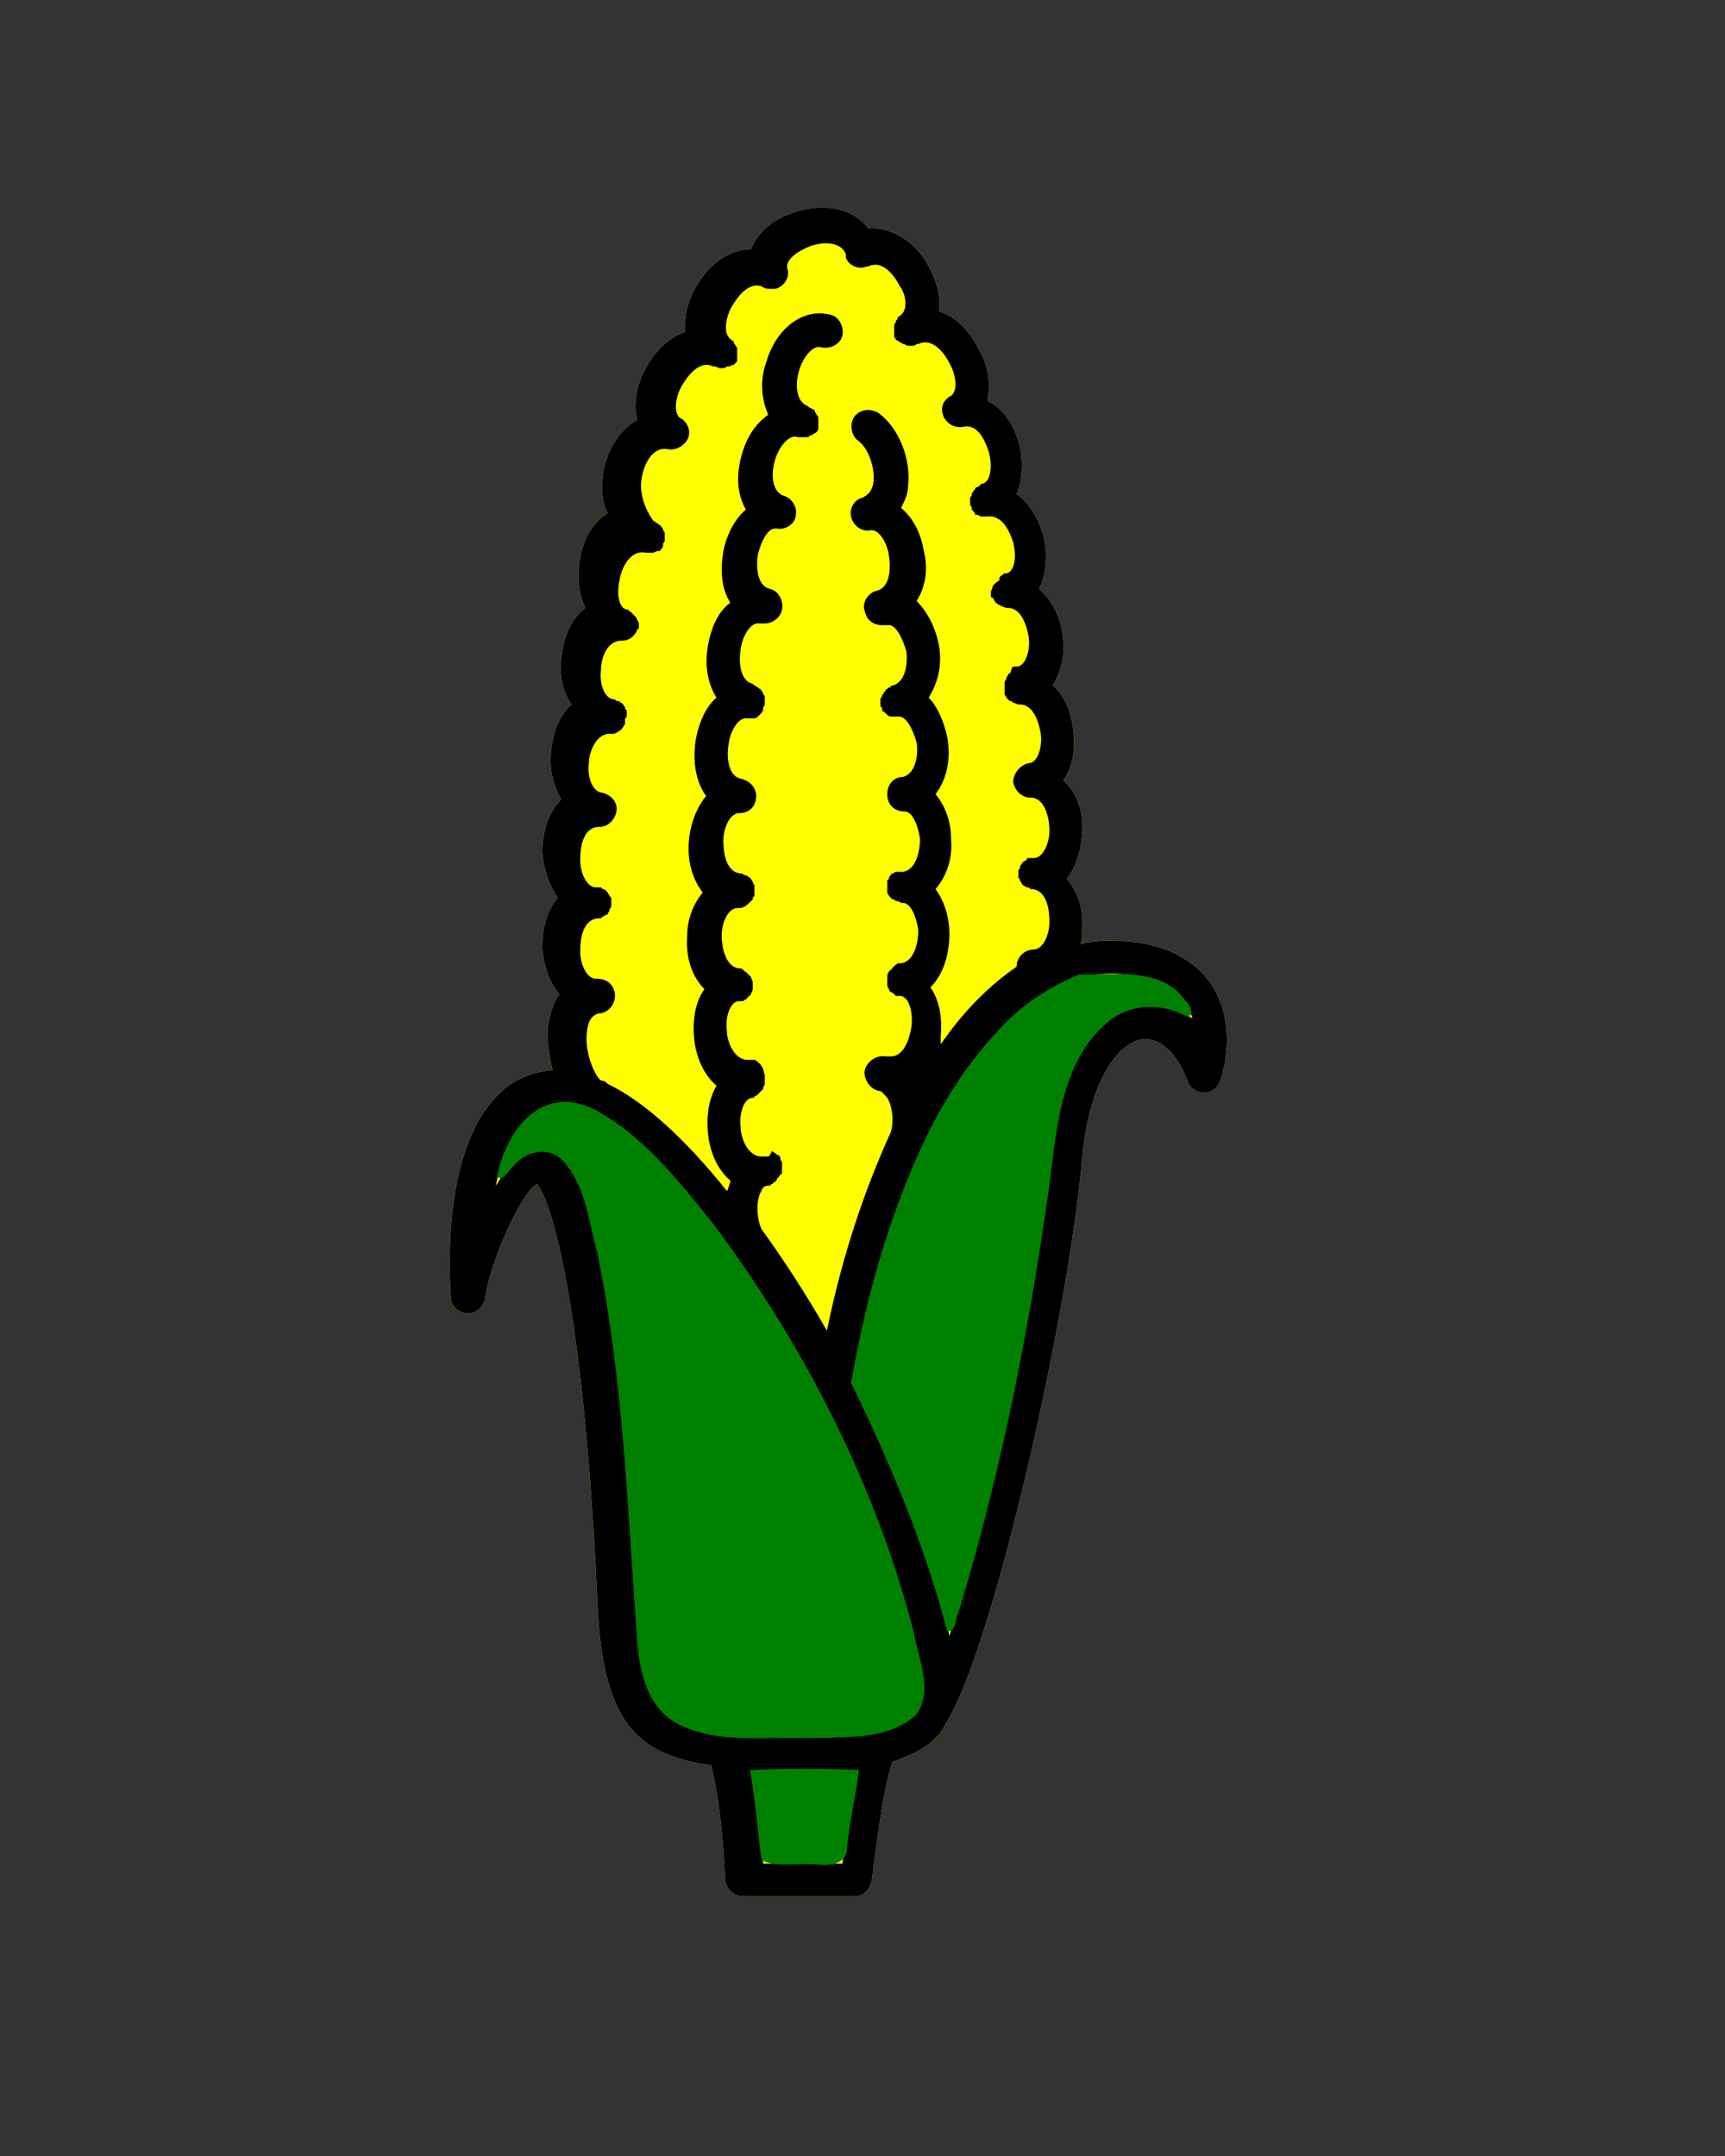 <?xml version="1.0" encoding="UTF-8" standalone="no"?>
<svg
   version="1.1"
   x="0px"
   y="0px"
   viewBox="0 0 100 125"
   style="enable-background:new 0 0 100 100;"
   xml:space="preserve"
   id="svg17195"
   sodipodi:docname="sweetcorn.svg"
   inkscape:version="1.2.2 (b0a8486541, 2022-12-01)"
   xmlns:inkscape="http://www.inkscape.org/namespaces/inkscape"
   xmlns:sodipodi="http://sodipodi.sourceforge.net/DTD/sodipodi-0.dtd"
   xmlns="http://www.w3.org/2000/svg"
   xmlns:svg="http://www.w3.org/2000/svg"><rect x="0" y="0" width="100" height="125" fill="#333333" stroke="none"/><defs
     id="defs17199"><inkscape:path-effect
       effect="fill_between_many"
       method="originald"
       linkedpaths="#path17189,0,1|"
       id="path-effect17318" /><inkscape:path-effect
       effect="fill_between_many"
       method="originald"
       linkedpaths="#path17320,0,1|"
       id="path-effect17397" /></defs><sodipodi:namedview
     id="namedview17197"
     pagecolor="#ffffff"
     bordercolor="#000000"
     borderopacity="0.25"
     inkscape:showpageshadow="2"
     inkscape:pageopacity="0.0"
     inkscape:pagecheckerboard="0"
     inkscape:deskcolor="#d1d1d1"
     showgrid="false"
     inkscape:zoom="6.304"
     inkscape:cx="50.206218"
     inkscape:cy="62.5"
     inkscape:window-width="1857"
     inkscape:window-height="1011"
     inkscape:window-x="0"
     inkscape:window-y="0"
     inkscape:window-maximized="1"
     inkscape:current-layer="svg17195" /><path
     inkscape:original-d="M 0,0"
     inkscape:path-effect="#path-effect17318"
     d="m 59.194,20.791 c -1.1,-1.5 -3,-2.4 -5.6,-2.4 -0.6,0 -1.3,0 -1.9,0.2 0.1,-0.3 0.1,-0.6 0.1,-0.9 0.1,-1.2 -0.3,-2.2 -0.9,-2.9 0.5,-0.6 0.8,-1.5 0.9,-2.6 0.1,-1.3 -0.3,-2.4 -1.1,-3.1 0.5,-0.7 0.7,-1.6 0.6,-2.7 -0.1,-1.2 -0.5,-2.2 -1.2,-2.8 0.4,-0.7 0.7,-1.6 0.6,-2.6 -0.1,-1.3 -0.6,-2.3 -1.4,-3 0.4,-0.8 0.5,-1.8 0.3,-2.9 -0.3,-1.2 -0.9,-2.1 -1.6,-2.6 0.3,-0.7 0.4,-1.7 0.2,-2.7 -0.3,-1.3 -1,-2.3 -1.9,-2.7 0.2,-0.9 0.1,-2 -0.5,-3 -0.6,-1.2 -1.4,-1.9 -2.3,-2.2 0.1,-0.8 -0.1,-1.7 -0.6,-2.6 -0.8,-1.5 -2.2,-2.3 -3.5,-2.2 -0.8,-1.1 -2.4,-1.5 -4.1,-1 -1.4,0.4 -2.3,1.2 -2.7,2.2 -1.2,0 -2.4,0.8 -3.2,2.2 -0.5,0.9 -0.7,1.8 -0.6,2.6 -0.9,0.3 -1.7,1 -2.3,2.1 -0.6,1.1 -0.7,2.1 -0.5,3 -0.9,0.5 -1.6,1.5 -1.9,2.7 -0.2,1 -0.2,2 0.2,2.7 -0.8,0.5 -1.4,1.4 -1.6,2.6 -0.2,1.1 -0.1,2.1 0.3,2.9 -0.8,0.6 -1.3,1.7 -1.4,3 -0.1,1 0.1,1.9 0.6,2.6 -0.7,0.6 -1.1,1.6 -1.2,2.8 -0.1,1.1 0.2,2 0.6,2.7 -0.7,0.7 -1.1,1.8 -1.1,3.1 0.1,1 0.4,1.9 0.9,2.6 -0.6,0.7 -0.9,1.7 -0.9,2.9 0.1,1.1 0.4,2 1,2.7 -0.4,0.5 -0.6,1.3 -0.7,2.1 0,0.7 0.1,1.5 0.3,2.3 -1.4,0.1 -2.6,0.7 -3.5,1.8 -3.1,3.6 -2.4,11.1 -2.4,11.4 0,0.5 0.5,0.9 1,0.9 0.5,0 0.9,-0.4 1,-0.9 0.2,-1.9 2.1,-6.2 3,-6.6 0.1,0.1 0.2,0.3 0.4,0.7 1.5,3.7 2.6,12.5 3.1,23.6 0.3,6.8 2.2,8.8 6.6,9.4 0,0 0,0 0,0 0.5,2.2 0.7,4.4 0.8,6.6 0,0.5 0.5,1 1,1 h 6.5 c 0.5,0 0.9,-0.4 1,-0.9 0.2,-1.4 0.6,-5.2 1.2,-6.9 1.2,-0.4 2.1,-0.9 2.7,-1.6 0.2,-0.2 0.3,-0.5 0.5,-0.8 2.7,-4.5 7,-23.5 7.8,-32.6 0.4,-4.5 2.1,-6.7 3.5,-6.9 1,-0.1 2,0.8 2.6,2.4 0.1,0.4 0.5,0.7 1,0.7 0.4,0 0.8,-0.3 0.9,-0.7 0.1,-0.2 1.1,-3.3 -0.6,-5.7 z"
     id="path17320"
     class="UnoptimicedTransforms"
     transform="translate(10.942,36.156)"
     style="fill:#ffff00" /><path
     inkscape:original-d="M 0,0"
     inkscape:path-effect="#path-effect17397"
     d="M 10.942,36.156 Z"
     id="path17399"
     class="UnoptimicedTransforms" /><path
     d="m 70.6,45.9 c -1.1,-1.5 -3,-2.4 -5.6,-2.4 -0.6,0 -1.3,0 -1.9,0.2 0.1,-0.3 0.1,-0.6 0.1,-0.9 0.1,-1.2 -0.3,-2.2 -0.9,-2.9 0.5,-0.6 0.8,-1.5 0.9,-2.6 0.1,-1.3 -0.3,-2.4 -1.1,-3.1 0.5,-0.7 0.7,-1.6 0.6,-2.7 -0.1,-1.2 -0.5,-2.2 -1.2,-2.8 0.4,-0.7 0.7,-1.6 0.6,-2.6 -0.1,-1.3 -0.6,-2.3 -1.4,-3 0.4,-0.8 0.5,-1.8 0.3,-2.9 -0.3,-1.2 -0.9,-2.1 -1.6,-2.6 0.3,-0.7 0.4,-1.7 0.2,-2.7 -0.3,-1.3 -1,-2.3 -1.9,-2.7 0.2,-0.9 0.1,-2 -0.5,-3 C 56.6,8 55.8,7.3 54.9,7 55,6.2 54.8,5.3 54.3,4.4 53.5,2.9 52.1,2.1 50.8,2.2 50,1.1 48.4,0.7 46.7,1.2 45.3,1.6 44.4,2.4 44,3.4 c -1.2,0 -2.4,0.8 -3.2,2.2 -0.5,0.9 -0.7,1.8 -0.6,2.6 -0.9,0.3 -1.7,1 -2.3,2.1 -0.6,1.1 -0.7,2.1 -0.5,3 -0.9,0.5 -1.6,1.5 -1.9,2.7 -0.2,1 -0.2,2 0.2,2.7 -0.8,0.5 -1.4,1.4 -1.6,2.6 -0.2,1.1 -0.1,2.1 0.3,2.9 -0.8,0.6 -1.3,1.7 -1.4,3 -0.1,1 0.1,1.9 0.6,2.6 -0.7,0.6 -1.1,1.6 -1.2,2.8 -0.1,1.1 0.2,2 0.6,2.7 -0.7,0.7 -1.1,1.8 -1.1,3.1 0.1,1 0.4,1.9 0.9,2.6 -0.6,0.7 -0.9,1.7 -0.9,2.9 0.1,1.1 0.4,2 1,2.7 -0.4,0.5 -0.6,1.3 -0.7,2.1 0,0.7 0.1,1.5 0.3,2.3 -1.4,0.1 -2.6,0.7 -3.5,1.8 -3.1,3.6 -2.4,11.1 -2.4,11.4 0,0.5 0.5,0.9 1,0.9 0.5,0 0.9,-0.4 1,-0.9 0.2,-1.9 2.1,-6.2 3,-6.6 0.1,0.1 0.2,0.3 0.4,0.7 1.5,3.7 2.6,12.5 3.1,23.6 0.3,6.8 2.2,8.8 6.6,9.4 0,0 0,0 0,0 0.5,2.2 0.7,4.4 0.8,6.6 0,0.5 0.5,1 1,1 H 50 c 0.5,0 0.9,-0.4 1,-0.9 0.2,-1.4 0.6,-5.2 1.2,-6.9 1.2,-0.4 2.1,-0.9 2.7,-1.6 0.2,-0.2 0.3,-0.5 0.5,-0.8 2.7,-4.5 7,-23.5 7.8,-32.6 0.4,-4.5 2.1,-6.7 3.5,-6.9 1,-0.1 2,0.8 2.6,2.4 0.1,0.4 0.5,0.7 1,0.7 0.4,0 0.8,-0.3 0.9,-0.7 0.1,-0.2 1.1,-3.3 -0.6,-5.7 z M 37.7,16.5 c 0.1,-0.6 0.6,-1.7 1.5,-1.5 0.5,0.1 1.1,-0.3 1.2,-0.8 0.1,-0.4 -0.2,-0.9 -0.5,-1 0,0 0,0 0,0 -0.4,-0.3 -0.3,-1.2 0.1,-1.9 0.3,-0.5 1,-1.5 1.8,-1.1 0,0 0,0 0.1,0 0.1,0 0.2,0.1 0.3,0.1 0,0 0,0 0.1,0 0,0 0,0 0,0 0.1,0 0.2,0 0.3,-0.1 0,0 0,0 0.1,0 0.1,0 0.2,-0.1 0.3,-0.1 0,0 0,0 0,0 0.1,-0.1 0.1,-0.1 0.2,-0.2 0,0 0,0 0,0 0,0 0,0 0,0 0,0 0,-0.1 0,-0.1 0,-0.1 0,-0.1 0,-0.2 0,-0.1 0,-0.1 0,-0.2 0,-0.1 0,-0.1 0,-0.2 0,-0.1 0,-0.1 -0.1,-0.2 C 43.1,8.9 43,8.9 43,8.8 43,8.7 42.9,8.7 42.9,8.7 c 0,0 -0.1,-0.1 -0.1,-0.1 -0.4,-0.3 -0.3,-1.2 0.1,-1.9 0.3,-0.5 1,-1.5 1.8,-1.1 0,0 0,0 0,0 0.1,0.1 0.3,0.1 0.5,0.1 0.1,0 0.2,0 0.2,0 C 45.9,5.6 46.3,5 46.1,4.5 46,4 46.7,3.5 47.5,3.2 c 0.6,-0.2 1.7,-0.3 2,0.5 0,0.1 0,0.1 0,0.2 0.2,0.5 0.8,0.7 1.2,0.5 0,0 0,0 0,0 0,0 0,0 0,0 0,0 0.1,0 0.1,0 0.8,-0.4 1.5,0.5 1.8,1.1 0.4,0.5 0.5,1.4 0.1,1.7 0,0 -0.1,0.1 -0.1,0.1 -0.1,0 -0.1,0.1 -0.1,0.1 0,0.1 -0.1,0.1 -0.1,0.2 0,0.1 -0.1,0.1 -0.1,0.2 0,0.1 0,0.1 0,0.2 0,0.1 0,0.1 0,0.2 0,0.1 0,0.1 0,0.2 0,0 0,0.1 0,0.1 0,0 0,0 0,0 0,0 0,0 0,0 0.1,0.1 0.1,0.2 0.2,0.2 0,0 0,0 0,0 0.1,0.1 0.2,0.1 0.3,0.2 0,0 0,0 0.1,0 C 53,9 53.1,9 53.2,9 c 0,0 0,0 0,0 0,0 0,0 0.1,0 0.1,0 0.2,0 0.3,-0.1 0,0 0,0 0.1,0 0.8,-0.4 1.5,0.5 1.8,1.1 0.4,0.7 0.5,1.6 0.1,1.9 0,0 0,0 0,0 -0.4,0.2 -0.6,0.6 -0.5,1 0.1,0.5 0.6,0.9 1.2,0.8 0.9,-0.2 1.3,0.9 1.5,1.5 0.2,0.8 0.1,1.7 -0.4,1.8 -0.1,0 -0.1,0 -0.1,0.1 -0.1,0 -0.1,0.1 -0.2,0.1 -0.1,0 -0.1,0.1 -0.1,0.1 0,0 -0.1,0.1 -0.1,0.1 0,0.1 -0.1,0.1 -0.1,0.2 0,0.1 0,0.1 -0.1,0.2 0,0.1 0,0.1 0,0.2 0,0.1 0,0.1 0,0.2 0,0 0,0 0,0 0,0 0,0 0,0 0,0.1 0.1,0.1 0.1,0.2 0,0 0,0.1 0,0.1 0.1,0.1 0.2,0.2 0.2,0.3 0,0 0.1,0 0.1,0 0.1,0 0.2,0.1 0.2,0.1 0,0 0.1,0 0.1,0 0,0 0.1,0 0.1,0 0,0 0.1,0 0.1,0 0,0 0,0 0.1,0 0.9,-0.1 1.3,0.9 1.5,1.5 0.2,0.8 0.1,1.7 -0.4,1.8 0,0 -0.1,0 -0.1,0 0,0 -0.1,0 -0.1,0.1 -0.1,0 -0.2,0.1 -0.2,0.2 0,0 0,0 0,0.1 -0.3,0.2 -0.4,0.3 -0.4,0.4 0,0 0,0 0,0 0,0.1 -0.1,0.2 -0.1,0.3 0,0 0,0 0,0 0,0 0,0 0,0 0,0.1 0,0.1 0,0.2 0,0 0,0.1 0.1,0.1 0,0 0,0 0,0 0.1,0.1 0.1,0.2 0.2,0.3 0,0 0,0 0,0 0.1,0.1 0.2,0.1 0.3,0.2 0,0 0,0 0,0 0.1,0 0.2,0.1 0.4,0.1 0,0 0,0 0,0 0,0 0,0 0,0 0,0 0,0 0,0 0.8,0 1.1,1.1 1.2,1.7 0.1,0.8 -0.2,1.7 -0.7,1.7 -0.1,0 -0.1,0 -0.1,0 -0.1,0 -0.1,0 -0.2,0.1 0,0.2 -0.1,0.3 -0.1,0.3 -0.1,0 -0.1,0.1 -0.1,0.1 0,0 -0.1,0.1 -0.1,0.2 0,0.1 -0.1,0.1 -0.1,0.2 0,0.1 0,0.1 0,0.2 0,0.1 0,0.1 0,0.1 0,0 0,0 0,0 0,0 0,0 0,0 0,0.1 0,0.1 0,0.2 0,0.1 0,0.1 0,0.2 0,0.1 0.1,0.1 0.1,0.2 0,0 0.1,0.1 0.1,0.1 0.1,0.1 0.1,0.1 0.2,0.1 0,0 0.1,0.1 0.1,0.1 0.1,0 0.2,0.1 0.4,0.1 0,0 0,0 0,0 0,0 0,0 0,0 0,0 0,0 0,0 0.8,0 1.1,1.1 1.2,1.7 0.1,0.8 -0.2,1.7 -0.7,1.7 -0.5,0.1 -0.9,0.6 -0.9,1.1 0.1,0.5 0.5,0.9 1,0.9 0,0 0,0 0.1,0 0.8,0.1 1,1.3 1,1.9 0,0.8 -0.4,1.6 -0.9,1.6 0,0 -0.1,0 -0.1,0 -0.1,0 -0.1,0 -0.2,0 -0.1,0 -0.1,0 -0.1,0.1 -0.1,0 -0.1,0.1 -0.2,0.1 0,0 -0.1,0.1 -0.1,0.1 0,0.1 -0.1,0.1 -0.1,0.2 0,0.1 0,0.1 -0.1,0.2 0,0.1 0,0.1 0,0.1 0,0 0,0 0,0 0,0 0,0 0,0 0,0.1 0,0.1 0,0.1 0,0.1 0,0.1 0,0.2 0,0.1 0.1,0.1 0.1,0.2 0,0.1 0.1,0.1 0.1,0.2 0,0 0.1,0.1 0.1,0.1 0.1,0 0.1,0.1 0.2,0.1 0.1,0 0.1,0 0.2,0.1 0,0 0.1,0 0.1,0 0.9,0.1 1,1.3 1,1.9 0,0.8 -0.4,1.6 -0.9,1.6 -0.5,0 -1,0.4 -1,1 -1.6,1.1 -3.1,2.6 -4.4,4.5 0,0 0,-0.2 0,-0.5 0.1,-1.1 -0.1,-2.1 -0.6,-2.8 0.7,-0.7 1.1,-1.8 1.1,-3.1 0,-1 -0.3,-1.9 -0.8,-2.6 0.6,-0.7 1,-1.7 0.9,-2.9 0,-1.1 -0.4,-2 -0.9,-2.6 0.6,-0.8 0.9,-1.9 0.7,-3.2 -0.2,-1 -0.6,-1.9 -1.1,-2.4 0.5,-0.8 0.8,-1.8 0.6,-3 -0.2,-1.1 -0.7,-2 -1.3,-2.6 0.5,-0.8 0.7,-1.8 0.4,-3 -0.2,-1.1 -0.7,-1.9 -1.3,-2.4 0.2,-0.4 0.4,-0.8 0.4,-1.2 0.2,-1.6 -0.5,-3.4 -1.7,-4.3 -0.5,-0.3 -1.1,-0.2 -1.4,0.2 -0.3,0.4 -0.2,1.1 0.2,1.4 0.6,0.4 1,1.6 0.9,2.4 -0.1,0.7 -0.5,0.8 -0.6,0.9 0,0 0,0 0,0 -0.5,0.1 -0.8,0.6 -0.7,1.1 0.1,0.5 0.6,0.9 1.1,0.8 0.5,-0.1 1,0.7 1.1,1.5 0.1,0.6 0.1,1.8 -0.7,2 -0.5,0.1 -0.9,0.7 -0.7,1.2 0.1,0.5 0.5,0.8 1,0.8 0,0 0.1,0 0.1,0 0.1,0 0.1,0 0.2,0 0.5,-0.1 0.9,0.8 1.1,1.5 0.1,0.6 0,1.8 -0.8,2 -0.1,0 -0.1,0 -0.1,0.1 -0.1,0 -0.1,0 -0.2,0.1 -0.1,0 -0.1,0.1 -0.1,0.1 0,0 -0.1,0.1 -0.1,0.1 0,0.1 -0.1,0.1 -0.1,0.2 0,0.1 -0.1,0.1 -0.1,0.2 0,0.1 0,0.1 0,0.2 0,0.1 0,0.1 0,0.1 0,0 0,0 0,0 0,0 0,0 0,0 0,0.1 0,0.1 0.1,0.2 0,0 0,0.1 0,0.1 0,0.1 0.1,0.1 0.2,0.2 0,0 0.1,0.1 0.1,0.1 0.1,0.1 0.2,0.1 0.2,0.1 0,0 0.1,0 0.1,0 0.1,0 0.1,0 0.2,0 0,0 0.1,0 0.1,0 0,0 0,0 0,0 0.5,-0.1 0.9,0.8 1.1,1.5 0.1,0.6 0,1.8 -0.8,2 0,0 0,0 0,0 -0.5,0 -0.9,0.4 -0.9,1 0,0.6 0.4,1 1,1 0.5,0 0.8,0.9 0.9,1.6 0,0.6 -0.2,1.8 -1,1.9 -0.1,0 -0.1,0 -0.2,0 -0.1,0 -0.1,0 -0.2,0 -0.1,0 -0.1,0.1 -0.2,0.1 0,0 -0.1,0 -0.1,0.1 -0.1,0.1 -0.1,0.1 -0.1,0.2 0,0 -0.1,0.1 -0.1,0.1 0,0.1 0,0.1 0,0.2 0,0 0,0.1 0,0.1 0,0 0,0 0,0 0,0 0,0 0,0 0,0.1 0,0.1 0,0.2 0,0.1 0,0.1 0,0.2 0,0.1 0.1,0.1 0.1,0.2 0,0 0.1,0.1 0.1,0.1 0.1,0.1 0.1,0.1 0.2,0.1 0,0 0.1,0.1 0.1,0.1 0.1,0 0.2,0 0.3,0.1 0,0 0.1,0 0.1,0 0.5,0 0.8,0.9 0.9,1.6 0,0.6 -0.2,1.8 -1,1.9 0,0 -0.1,0 -0.1,0 -0.1,0 -0.1,0 -0.2,0.1 0,0 -0.1,0 -0.1,0.1 -0.1,0 -0.1,0.1 -0.2,0.2 0,0 -0.1,0 -0.1,0.1 -0.1,0.1 -0.1,0.2 -0.1,0.3 0,0 0,0 0,0.1 0,0 0,0.1 0,0.1 0,0.1 0,0.1 0,0.2 0,0 0,0 0,0 0,0 0,0 0,0 0,0.1 0,0.2 0.1,0.3 0,0 0,0 0,0 0,0.1 0.1,0.2 0.2,0.2 0,0 0,0 0.1,0.1 0.1,0.1 0.1,0.1 0.2,0.1 0,0 0.1,0 0.1,0 0,0 0.1,0 0.1,0 0.5,0.1 0.7,1 0.6,1.8 -0.1,0.6 -0.4,1.7 -1.2,1.7 0,0 0,0 -0.1,0 -0.1,0 -0.1,0 -0.2,0 0,0 0,0 0,0 -0.5,-0.1 -1.1,0.3 -1.2,0.8 -0.1,0.5 0.3,1.1 0.8,1.2 0.2,0 0.3,0.2 0.5,0.4 0.3,0.5 0.4,1.4 0.2,2 0,0 0,0 0,0 -1.5,3.3 -2.8,7.1 -3.7,11.5 -1.2,-2.1 -2.5,-4.1 -3.8,-5.9 0,0 0,0 0,0 -0.3,-0.7 -0.3,-1.7 0,-2.2 0.1,-0.3 0.3,-0.3 0.4,-0.3 0.1,0 0.1,0 0.2,-0.1 0,0 0.1,0 0.1,-0.1 0.1,0 0.2,-0.1 0.2,-0.2 0,0 0,0 0.1,-0.1 0.1,-0.1 0.1,-0.2 0.2,-0.2 0,0 0,0 0,-0.1 0,-0.1 0,-0.2 0,-0.3 0,0 0,0 0,-0.1 0,0 0,0 0,0 0,0 0,-0.1 0,-0.1 0,-0.1 0,-0.1 -0.1,-0.2 0,0 0,-0.1 0,-0.1 0,-0.1 -0.1,-0.2 -0.2,-0.2 0,0 -0.1,-0.1 -0.1,-0.1 -0.1,0 -0.1,-0.1 -0.2,-0.1 C 45.1,56 45,56 45,56 c -0.1,0 -0.1,0 -0.2,0 -0.1,0 -0.1,0 -0.2,0 -0.8,0 -1.2,-1.1 -1.2,-1.7 -0.1,-0.8 0.2,-1.7 0.7,-1.7 0.1,0 0.1,0 0.1,-0.1 0.1,0 0.1,0 0.2,-0.1 0,0 0.1,-0.1 0.1,-0.1 0.1,-0.1 0.1,-0.1 0.2,-0.2 0,0 0,0 0,-0.1 0.1,-0.1 0.1,-0.2 0.1,-0.3 0,0 0,0 0,0 0,-0.1 0,-0.2 0,-0.3 0,0 0,-0.1 0,-0.1 0,0 0,0 0,0 0,0 0,0 0,0 0,-0.1 -0.1,-0.3 -0.1,-0.4 0,0 0,0 0,0 -0.1,-0.1 -0.1,-0.2 -0.2,-0.3 0,0 -0.1,0 -0.1,-0.1 -0.1,0 -0.1,-0.1 -0.2,-0.1 -0.1,0 -0.1,0 -0.2,0 -0.1,0 -0.1,0 -0.2,0 -0.8,0 -1.2,-1.1 -1.2,-1.7 -0.1,-0.8 0.2,-1.7 0.7,-1.7 0,0 0.1,0 0.1,0 0,0 0.1,0 0.1,0 0.1,0 0.1,-0.1 0.2,-0.1 0,0 0,0 0.1,-0.1 0.1,-0.1 0.1,-0.1 0.2,-0.2 0,0 0,0 0,0 0,-0.1 0.1,-0.2 0.1,-0.3 0,0 0,0 0,0 0,0 0,0 0,0 0,-0.1 0,-0.1 0,-0.2 0,0 0,-0.1 0,-0.1 0,0 0,0 0,-0.1 0,-0.1 -0.1,-0.2 -0.1,-0.3 0,0 0,0 -0.1,-0.1 -0.1,-0.1 -0.1,-0.1 -0.2,-0.2 0,0 -0.1,0 -0.1,-0.1 -0.1,0 -0.1,-0.1 -0.2,-0.1 0,0 0,0 -0.1,0 -0.8,-0.1 -1,-1.3 -1,-1.9 0,-0.8 0.4,-1.6 0.9,-1.6 0,0 0,0 0,0 0,0 0,0 0,0 0,0 0.1,0 0.1,0 0.3,0 0.5,-0.2 0.7,-0.4 0,0 0.1,-0.1 0.1,-0.1 0,-0.1 0,-0.1 0.1,-0.2 0,-0.1 0,-0.1 0,-0.2 0,0 0,0 0,0 0,0 0,0 0,0 0,-0.1 0,-0.1 0,-0.2 0,-0.1 0,-0.1 0,-0.2 0,-0.1 -0.1,-0.1 -0.1,-0.2 C 44.1,40 44,40 44,39.9 c 0,0 -0.1,-0.1 -0.1,-0.1 -0.1,0 -0.1,-0.1 -0.2,-0.1 -0.1,0 -0.1,0 -0.2,-0.1 0,0 -0.1,0 -0.1,0 -0.9,-0.1 -1,-1.3 -1,-1.9 0,-0.8 0.4,-1.6 0.9,-1.6 0,0 0,0 0,0 0.6,0 1,-0.4 1,-1 0,-0.5 -0.4,-0.9 -0.9,-1 0,0 0,0 0,0 -0.8,-0.2 -0.8,-1.4 -0.7,-2 0.1,-0.8 0.6,-1.6 1.1,-1.5 0,0 0,0 0,0 0,0 0.1,0 0.1,0 0.1,0 0.1,0 0.2,0 0,0 0.1,0 0.1,0 0.1,0 0.2,-0.1 0.3,-0.2 0,0 0,0 0,0 0.1,-0.1 0.2,-0.2 0.2,-0.3 0,0 0,-0.1 0,-0.1 0,-0.1 0.1,-0.1 0.1,-0.2 0,0 0,0 0,0 0,0 0,0 0,0 0,-0.1 0,-0.1 0,-0.2 0,-0.1 0,-0.1 0,-0.2 0,-0.1 0,-0.1 -0.1,-0.2 0,-0.1 0,-0.1 -0.1,-0.2 0,-0.1 -0.1,-0.1 -0.1,-0.1 0,0 -0.1,-0.1 -0.1,-0.1 -0.1,0 -0.1,-0.1 -0.2,-0.1 0,0 -0.1,-0.1 -0.1,-0.1 -0.8,-0.2 -0.8,-1.4 -0.7,-2 0.1,-0.8 0.6,-1.6 1.1,-1.5 0.1,0 0.1,0 0.2,0 0,0 0,0 0.1,0 0.4,0 0.9,-0.3 1,-0.8 0.1,-0.5 -0.2,-1.1 -0.7,-1.2 -0.8,-0.2 -0.8,-1.4 -0.7,-2 0.2,-0.8 0.6,-1.6 1.1,-1.5 0.5,0.1 1.1,-0.3 1.1,-0.8 0.1,-0.5 -0.3,-1 -0.7,-1.1 0,0 0,0 0,0 -0.8,-0.3 -0.7,-1.5 -0.5,-2.1 0.2,-0.7 0.8,-1.5 1.3,-1.3 0,0 0.1,0 0.1,0 0.1,0 0.1,0 0.2,0 0,0 0.1,0 0.1,0 0,0 0.1,0 0.1,0 0.1,0 0.2,0 0.2,-0.1 0,0 0.1,0 0.1,0 0.1,-0.1 0.2,-0.1 0.3,-0.2 0,0 0,0 0,0 0.1,-0.1 0.1,-0.2 0.1,-0.2 0,0 0,0 0,0 0,0 0,0 0,0 0,-0.1 0,-0.1 0,-0.2 0,-0.1 0,-0.1 0,-0.2 0,-0.1 0,-0.1 0,-0.2 0,-0.1 0,-0.1 -0.1,-0.2 0,-0.1 -0.1,-0.1 -0.1,-0.2 0,-0.1 -0.1,-0.1 -0.1,-0.1 0,0 -0.1,-0.1 -0.2,-0.1 0,0 -0.1,-0.1 -0.1,-0.1 C 46.5,12.2 46.6,11 46.8,10.4 47,9.7 47.6,8.9 48.1,9.1 48.6,9.2 49.2,8.9 49.3,8.4 49.4,7.9 49.1,7.3 48.6,7.2 47.1,6.8 45.5,7.9 44.9,9.9 44.5,11 44.6,12.1 45,13 c -0.7,0.5 -1.2,1.2 -1.5,2.2 -0.4,1.3 -0.3,2.4 0.2,3.3 -0.6,0.5 -1.1,1.4 -1.3,2.4 -0.2,1.2 -0.1,2.2 0.4,3 -0.7,0.5 -1.1,1.4 -1.3,2.5 -0.2,1.2 0,2.2 0.5,3 -0.6,0.5 -1,1.4 -1.2,2.4 -0.2,1.3 0,2.5 0.6,3.3 -0.5,0.6 -0.9,1.5 -1,2.6 -0.1,1.2 0.2,2.2 0.8,3 -0.5,0.6 -0.9,1.5 -0.9,2.5 -0.1,1.3 0.3,2.4 1,3.1 -0.5,0.7 -0.7,1.7 -0.6,2.8 0.1,1.2 0.6,2.2 1.3,2.8 -0.4,0.7 -0.6,1.6 -0.5,2.7 0.1,1.2 0.6,2.2 1.3,2.8 0,0 0,0 0,0.1 -0.1,0.2 -0.1,0.4 -0.2,0.5 -2.4,-3 -4.8,-5.2 -6.9,-6.2 -0.1,-0.1 -0.2,-0.2 -0.4,-0.2 -0.3,-0.2 -1,-1.6 -0.8,-2.9 0.1,-0.9 0.6,-1 0.8,-1 0.5,-0.1 0.9,-0.6 0.8,-1.2 -0.1,-0.5 -0.5,-0.8 -1,-0.8 0,0 -0.1,0 -0.1,0 -0.5,0 -0.9,-0.8 -0.9,-1.6 0,-0.6 0.1,-1.8 1,-1.9 0.1,0 0.1,0 0.1,0 0.1,0 0.1,0 0.2,-0.1 0.1,0 0.1,-0.1 0.2,-0.1 0.1,0 0.1,-0.1 0.1,-0.1 0,0 0.1,-0.1 0.1,-0.2 0,-0.1 0.1,-0.1 0.1,-0.2 0,-0.1 0,-0.1 0,-0.2 0,-0.1 0,-0.1 0,-0.1 0,0 0,0 0,0 0,0 0,0 0,0 0,-0.1 0,-0.1 0,-0.1 0,-0.1 0,-0.1 -0.1,-0.2 0,-0.1 -0.1,-0.1 -0.1,-0.2 0,0 -0.1,-0.1 -0.1,-0.1 -0.1,-0.1 -0.1,-0.1 -0.2,-0.1 0,0 -0.1,-0.1 -0.1,-0.1 -0.1,0 -0.1,0 -0.2,0 0,0 -0.1,0 -0.1,0 -0.5,0 -0.9,-0.8 -0.9,-1.6 0,-0.6 0.1,-1.8 1,-1.9 0,0 0,0 0.1,0 0.5,0 0.9,-0.4 1,-0.9 0.1,-0.5 -0.3,-1 -0.9,-1.1 -0.5,-0.1 -0.8,-0.9 -0.7,-1.7 0,-0.6 0.4,-1.7 1.2,-1.7 0,0 0,0 0,0 0,0 0,0 0,0 0.1,0 0.1,0 0.2,0 0.1,0 0.3,-0.1 0.4,-0.2 0,0 0.1,0 0.1,-0.1 0,0 0.1,-0.1 0.1,-0.1 0,-0.1 0.1,-0.1 0.1,-0.2 0,0 0,-0.1 0,-0.2 0,-0.1 0,-0.1 0.1,-0.2 0,0 0,0 0,0 0,0 0,0 0,0 0,-0.1 0,-0.1 0,-0.1 0,-0.1 0,-0.1 0,-0.2 0,-0.1 -0.1,-0.1 -0.1,-0.2 0,-0.1 -0.1,-0.1 -0.1,-0.2 0,0 -0.1,-0.1 -0.1,-0.1 -0.1,0 -0.1,-0.1 -0.2,-0.1 -0.1,0 -0.1,0 -0.2,-0.1 0,0 -0.1,0 -0.1,0 -0.5,-0.1 -0.8,-0.9 -0.7,-1.7 0,-0.6 0.3,-1.7 1.2,-1.7 0,0 0,0 0,0 0,0 0,0 0,0 0,0 0,0 0,0 0.4,0 0.7,-0.2 0.9,-0.6 0,0 0,0 0,0 0,0 0,-0.1 0.1,-0.1 0,-0.1 0,-0.1 0,-0.2 0,0 0,0 0,0 0,0 0,0 0,0 0,-0.1 0,-0.2 -0.1,-0.3 0,0 0,0 0,0 0,-0.1 -0.1,-0.2 -0.2,-0.3 0,0 0,0 0,0 -0.1,-0.1 -0.1,-0.1 -0.2,-0.2 0,0 -0.1,0 -0.1,-0.1 0,0 0,0 -0.1,0 -0.5,-0.1 -0.6,-1 -0.4,-1.8 0.1,-0.6 0.6,-1.7 1.5,-1.5 0,0 0,0 0.1,0 0,0 0.1,0 0.1,0 0,0 0.1,0 0.1,0 0,0 0.1,0 0.1,0 0.1,0 0.2,-0.1 0.3,-0.1 0,0 0,0 0.1,0 0.1,-0.1 0.2,-0.2 0.2,-0.3 0,0 0,0 0,-0.1 0,-0.1 0.1,-0.1 0.1,-0.2 0,0 0,0 0,0 0,0 0,0 0,0 0,-0.1 0,-0.1 0,-0.2 0,-0.1 0,-0.1 0,-0.2 0,-0.1 0,-0.1 -0.1,-0.2 0,-0.1 0,-0.1 -0.1,-0.2 0,-0.1 -0.1,-0.1 -0.1,-0.1 0,0 -0.1,-0.1 -0.1,-0.1 -0.1,0 -0.1,-0.1 -0.2,-0.1 0,0 -0.1,-0.1 -0.1,-0.1 -0.6,-0.9 -0.8,-1.8 -0.6,-2.6 z M 49.3,97 h -4.6 c -0.1,-1.8 -0.3,-3.6 -0.7,-5.4 1.1,0.1 2.4,0.1 3.8,0.1 0.9,0 1.7,0 2.4,-0.1 -0.4,1.7 -0.7,4.1 -0.9,5.4 z m -1.5,-7.3 c -8.2,0 -10.2,0 -10.5,-7.8 -0.2,-5.4 -1,-18.7 -3.2,-24.3 -0.6,-1.6 -1.5,-2 -2.2,-2 -0.1,0 -0.2,0 -0.3,0 -0.9,0.1 -1.7,1 -2.4,2.1 0.3,-1.4 0.8,-2.7 1.6,-3.6 0.6,-0.7 1.4,-1.1 2.4,-1.2 3.3,-0.2 9.8,7.5 14.7,16.8 0,0.1 0.1,0.2 0.1,0.2 2.5,4.8 4.6,10 5.6,14.8 l 0.1,0.3 c 0.3,1.2 0.5,2.5 -0.1,3.3 -0.6,0.6 -2,1.4 -5.8,1.4 z M 66.6,47.2 c -2.8,0.4 -4.8,3.8 -5.2,8.7 -0.7,7.7 -3.6,21 -5.9,27.9 -1,-4.5 -3.1,-9.8 -5.6,-14.7 2.4,-14 8.5,-23.7 15,-23.7 0.1,0 0.1,0 0.2,0 2,0.1 3.3,0.6 4,1.6 0.2,0.3 0.4,0.7 0.5,1 -1,-0.6 -2,-0.9 -3,-0.8 z"
     id="path17189"
     class="UnoptimicedTransforms"
     transform="translate(-0.464,11.047)" /><path
     style="fill:#008000;stroke-width:0.159"
     d="m 32.668,63.881 c -2.199,0.088 -3.468,2.39 -3.852,4.307 0.312,0.441 0.687,-0.402 0.947,-0.567 0.675,-0.897 2.074,-1.189 2.884,-0.306 1.308,1.447 1.488,3.538 1.983,5.351 1.522,7.386 1.749,14.948 2.309,22.453 0.123,1.865 0.633,4.049 2.506,4.905 2.325,1.109 4.999,0.643 7.487,0.75 2.064,-0.11 4.513,0.17 6.159,-1.342 1.054,-1.409 0.144,-3.247 -0.111,-4.77 C 50.763,86.075 46.636,78.029 41.341,70.942 39.313,68.436 37.238,65.747 34.312,64.251 33.795,64.023 33.236,63.87 32.668,63.881 Z"
     id="path17401" /><path
     style="fill:#008000;stroke-width:0.159"
     d="m 62.568,56.496 c -1.876,0.771 -3.568,1.919 -4.894,3.46 -3.416,3.708 -5.313,8.532 -6.757,13.291 -0.648,2.275 -1.176,4.596 -1.582,6.919 2.257,4.633 4.272,9.423 5.573,14.401 0.554,0.097 0.474,-0.889 0.704,-1.223 2.495,-8.233 4.147,-16.711 5.301,-25.23 0.376,-3.109 0.756,-6.735 3.319,-8.859 1.273,-1.08 3.053,-1.114 4.49,-0.36 0.603,0.141 0.277,-0.676 0.004,-0.864 -1.385,-2.017 -4.084,-1.467 -6.158,-1.534 z"
     id="path17403" /><path
     style="fill:#008000;stroke-width:0.159"
     d="m 43.473,102.623 c 0.322,1.712 0.434,3.496 0.676,5.226 0.967,0.47 2.179,0.134 3.23,0.254 0.718,0.096 1.752,-0.032 1.722,-0.979 0.155,-1.514 0.509,-3.025 0.703,-4.511 -2.08,-0.074 -4.257,-0.099 -6.331,0.011 z"
     id="path17405" /></svg>
